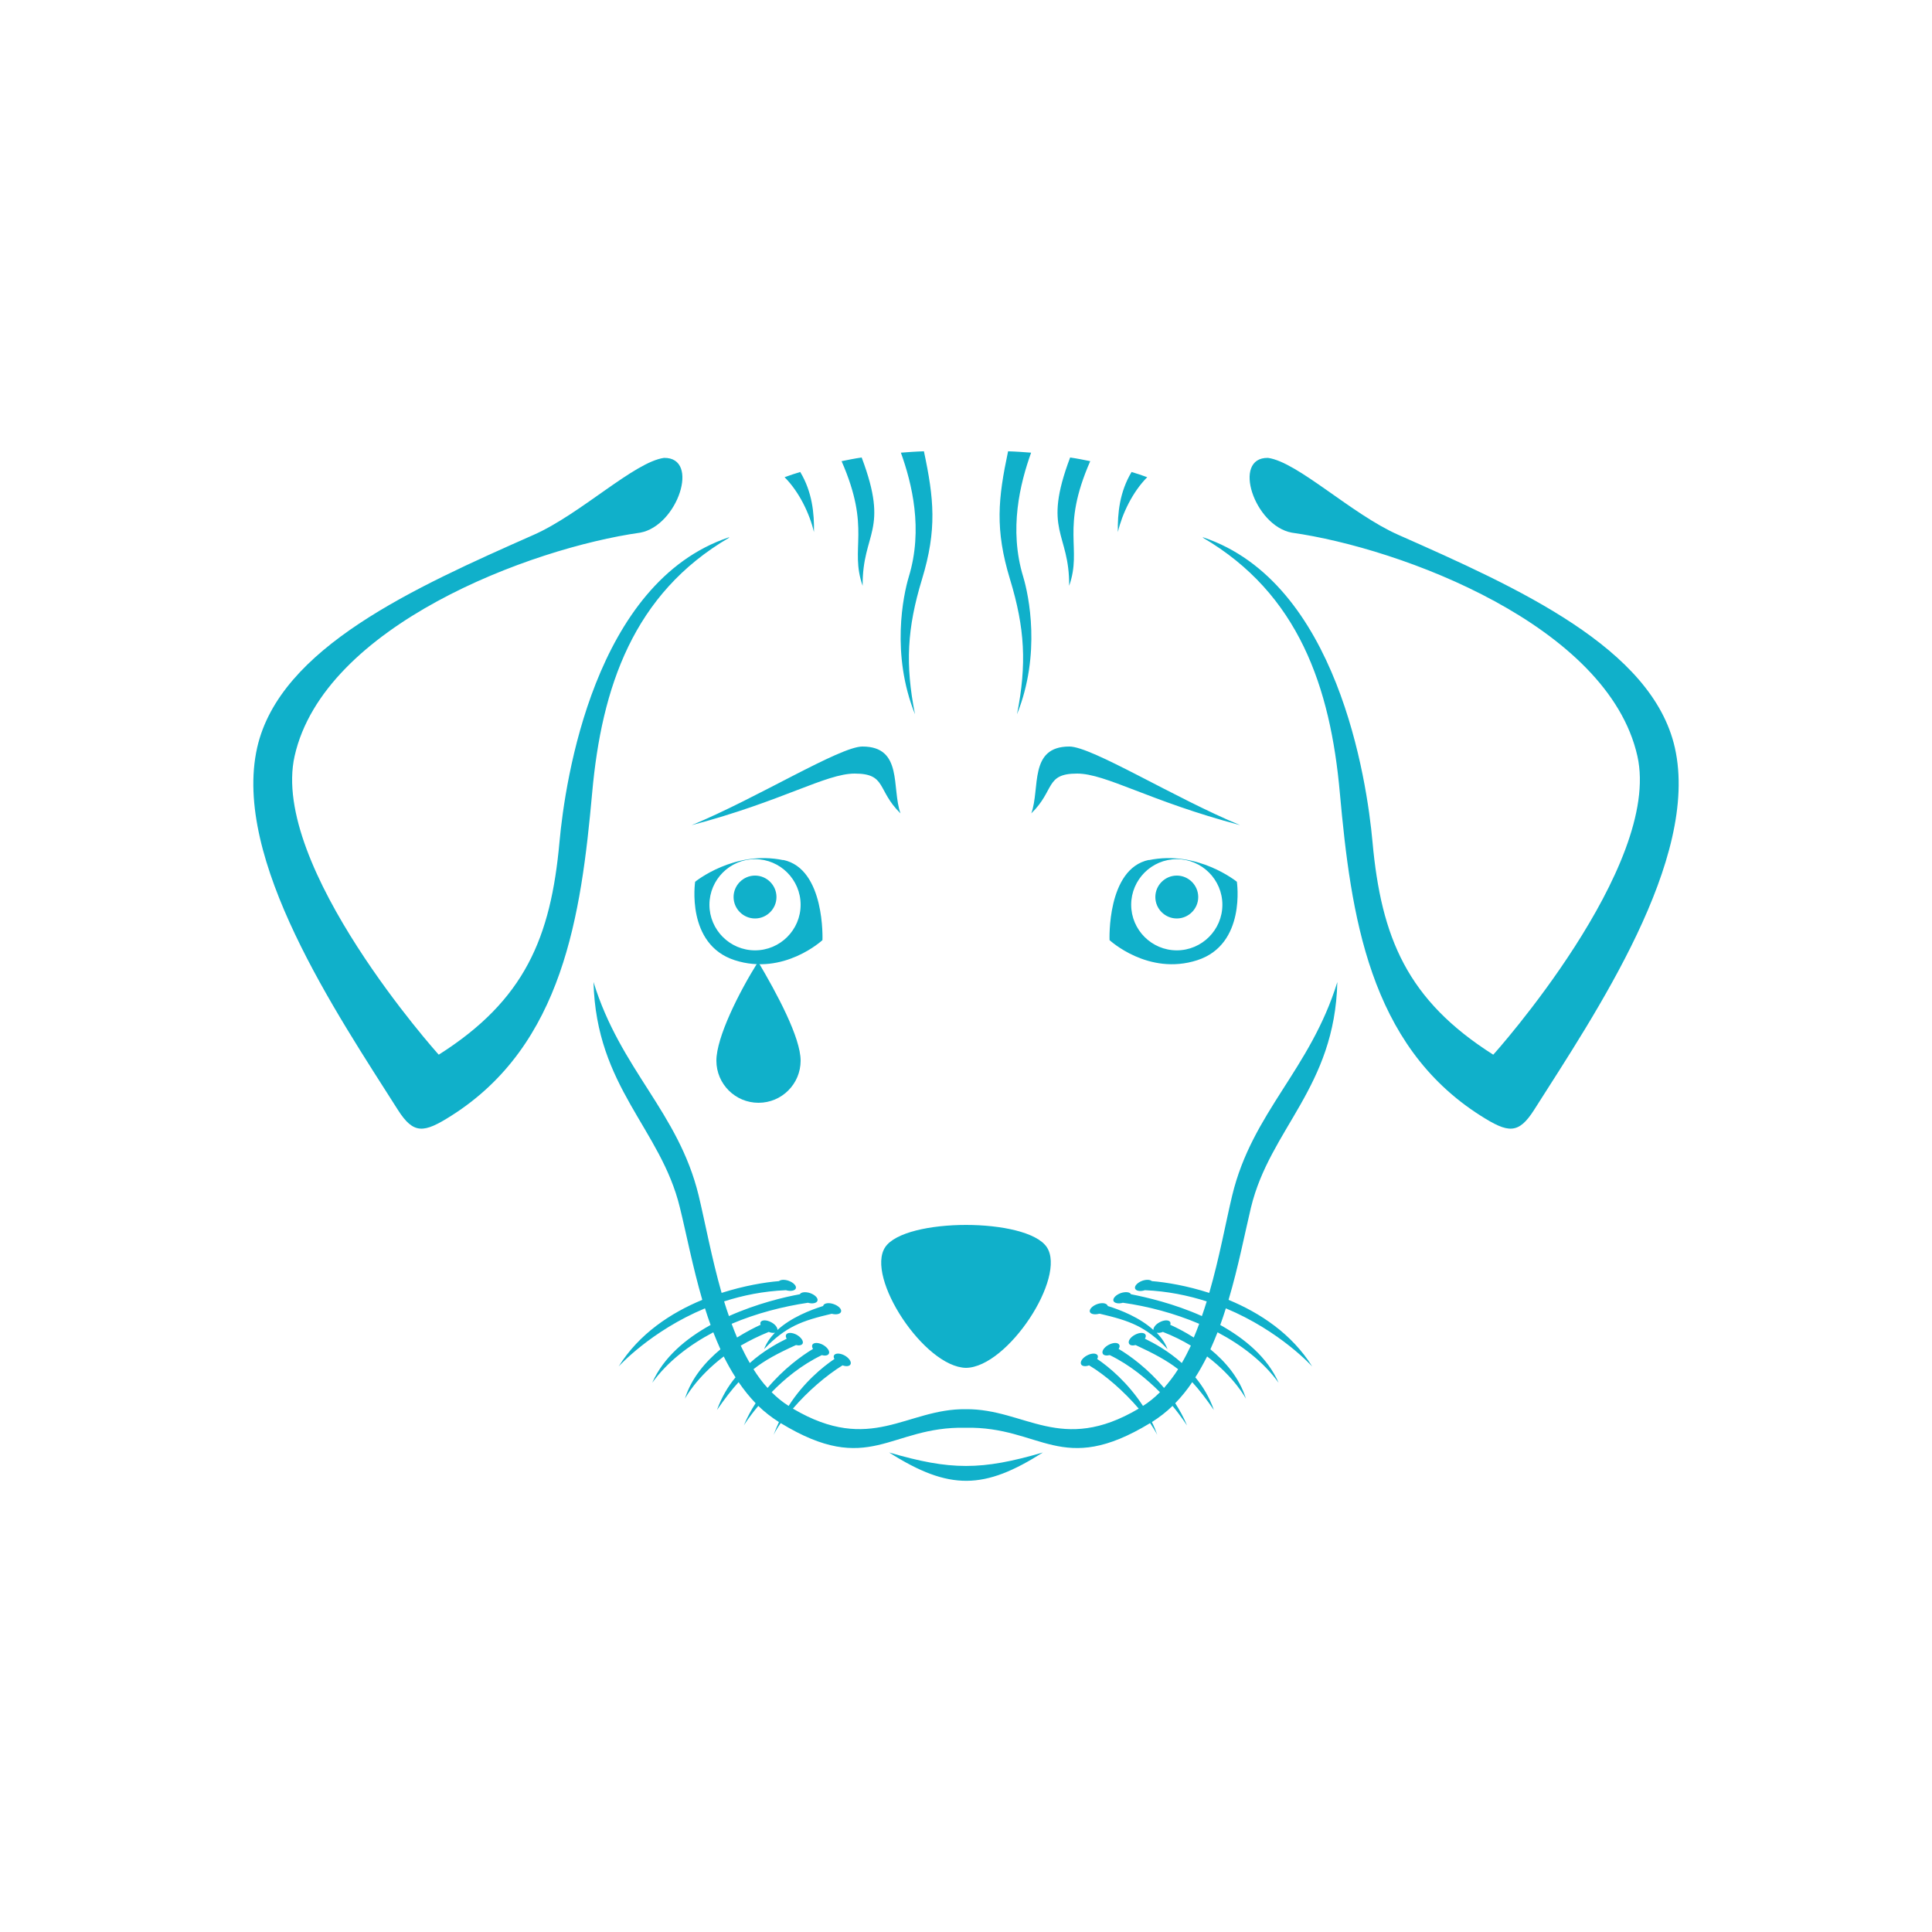 <svg xmlns="http://www.w3.org/2000/svg" viewBox="0 0 10000 10000" style="fill-rule:evenodd; clip-rule:evenodd"><path style="fill:#10b0ca" d="M6226 2783c496,290 660,774 709,1321 57,630 150,1304 729,1671 142,90 195,98 277,-31 316,-498 858,-1296 728,-1874 -117,-517 -813,-828 -1432,-1102 -242,-107 -520,-377 -674,-398 -188,-3 -71,351 123,387 568,80 1637,481 1789,1156 129,571 -745,1546 -746,1546 -445,-282 -580,-605 -625,-1102 -29,-320 -181,-1343 -877,-1576zm-1444 -448c52,245 69,405 -10,664 -77,253 -87,440 -36,698 -125,-311 -61,-616 -32,-712 75,-246 16,-483 -41,-642 39,-3 79,-6 118,-7zm436 0c-52,245 -69,405 10,664 77,253 87,440 36,698 125,-311 61,-616 32,-712 -75,-246 -16,-483 41,-642 -39,-3 -79,-6 -118,-7zm639 108c-62,103 -73,215 -71,311 22,-94 76,-208 152,-284 -27,-10 -54,-19 -81,-27zm-318 -75c-145,384 -3,385 -5,664 69,-197 -46,-291 109,-645 -34,-7 -69,-14 -104,-19zm-1397 75c62,103 73,215 71,311 -22,-94 -76,-208 -152,-284 27,-10 54,-19 81,-27zm318 -75c145,384 3,385 5,664 -69,-197 46,-291 -109,-645 34,-7 69,-14 104,-19zm1233 4432c154,36 237,65 350,183 -12,-32 -32,-60 -56,-85 8,2 20,1 32,-4 54,21 102,45 145,71 -15,31 -30,61 -47,90 -69,-62 -142,-102 -191,-126 5,-8 6,-16 3,-21 -7,-12 -31,-12 -55,1 -24,13 -37,33 -30,46 5,9 18,11 34,7 95,44 162,80 220,125 -22,35 -47,67 -73,97 -82,-98 -174,-166 -235,-202 5,-8 7,-16 3,-22 -7,-12 -31,-12 -55,1 -24,13 -37,33 -30,46 5,9 19,11 36,7 105,51 193,125 260,192 -27,27 -56,51 -88,71 -78,-120 -176,-202 -237,-243 4,-7 5,-14 2,-19 -7,-12 -31,-12 -55,1 -24,13 -37,33 -30,46 5,10 23,12 41,5 84,50 181,135 257,224 -404,239 -587,0 -895,3 -308,-4 -490,236 -895,-3 76,-89 174,-173 257,-224 19,7 36,5 41,-5 7,-12 -7,-33 -30,-46 -24,-13 -48,-13 -55,-1 -3,5 -2,12 2,19 -61,41 -160,122 -237,243 -32,-20 -61,-44 -88,-71 66,-68 154,-141 260,-192 17,5 31,2 36,-7 7,-12 -7,-33 -30,-46 -24,-13 -48,-13 -55,-1 -3,6 -2,14 3,22 -60,36 -153,104 -235,202 -27,-29 -51,-62 -73,-97 58,-46 125,-82 220,-125 16,4 29,1 34,-7 7,-12 -7,-33 -30,-46 -24,-13 -48,-13 -55,-1 -3,6 -2,14 3,21 -49,24 -122,64 -191,126 -17,-29 -32,-59 -47,-90 43,-25 91,-49 145,-71 12,5 23,6 32,4 -24,25 -44,53 -56,85 113,-118 197,-147 350,-183 23,6 44,2 48,-10 5,-13 -12,-31 -38,-40 -25,-9 -50,-5 -54,8 0,1 0,2 -1,2 -64,20 -165,59 -236,124 1,-12 -11,-29 -32,-40 -24,-13 -48,-13 -55,-1 -2,4 -2,9 0,14 -31,14 -74,36 -122,66 -10,-23 -19,-47 -28,-71 129,-55 267,-90 395,-109 23,7 45,2 49,-10 5,-13 -12,-31 -38,-40 -24,-8 -47,-5 -53,6 -78,14 -222,48 -367,113 -9,-25 -17,-50 -25,-76 96,-31 203,-53 320,-58 24,7 46,3 51,-9 5,-13 -12,-31 -38,-40 -20,-7 -40,-6 -49,2 -74,6 -181,24 -297,61 -52,-182 -86,-368 -119,-505 -105,-431 -404,-649 -544,-1104 14,546 348,758 447,1167 33,134 66,306 116,478 -162,67 -327,175 -433,345 1,-1 166,-184 447,-301 9,29 19,58 29,86 -127,70 -244,167 -302,299 79,-109 191,-195 316,-261 12,30 24,59 37,88 -77,64 -151,149 -184,256 0,0 57,-110 201,-219 19,38 39,74 61,108 -39,47 -72,103 -96,169 41,-59 76,-105 112,-144 27,39 56,76 88,109 -23,35 -44,74 -61,115 0,0 26,-43 75,-101 32,31 68,59 106,83l1 0c-10,21 -19,44 -28,67 10,-20 22,-40 37,-61 460,280 561,16 956,24 394,-8 495,256 956,-24 14,21 27,41 37,61 -8,-23 -17,-45 -28,-67l1 0c38,-24 74,-52 106,-83 48,58 74,101 75,101 -17,-41 -38,-79 -61,-115 32,-33 62,-70 88,-109 36,39 71,85 112,144 -23,-66 -57,-122 -96,-169 22,-34 42,-71 61,-108 144,109 201,219 201,219 -33,-107 -106,-192 -184,-256 13,-29 25,-58 37,-88 125,66 237,152 316,261 -58,-132 -175,-228 -302,-299 10,-28 20,-57 29,-86 281,117 446,300 447,301 -106,-170 -271,-278 -433,-345 51,-172 84,-344 116,-478 99,-409 434,-621 447,-1167 -140,454 -440,673 -544,1104 -33,137 -66,322 -119,505 -115,-37 -222,-55 -297,-61 -9,-8 -29,-9 -49,-2 -25,9 -42,27 -38,40 4,13 27,17 51,9 116,5 223,27 320,58 -8,25 -16,51 -25,76 -145,-65 -290,-98 -367,-113 -6,-12 -29,-14 -53,-6 -25,9 -42,27 -38,40 4,12 26,17 49,10 128,18 266,54 395,109 -9,24 -18,48 -28,71 -47,-30 -91,-52 -122,-66 2,-5 2,-10 0,-14 -7,-12 -31,-12 -55,1 -21,11 -33,28 -32,40 -71,-65 -171,-104 -236,-124 0,-1 0,-2 -1,-2 -5,-13 -29,-17 -54,-8 -25,9 -42,27 -38,40 4,12 25,16 48,10zm-1919 -4017c-496,290 -660,774 -709,1321 -57,630 -150,1304 -729,1671 -142,90 -195,98 -277,-31 -316,-498 -858,-1296 -728,-1874 117,-517 813,-828 1432,-1102 242,-107 520,-377 674,-398 188,-3 71,351 -123,387 -568,80 -1637,481 -1789,1156 -129,571 745,1546 746,1546 445,-282 580,-605 625,-1102 29,-320 181,-1343 877,-1576zm808 3672c-104,155 202,621 418,625 216,-3 522,-470 418,-625 -103,-153 -733,-153 -836,0zm-158 -2451c-150,0 -374,143 -844,267 339,-140 767,-407 884,-407 211,0 150,216 197,346 -123,-120 -71,-206 -237,-206zm-752 679c0,-130 106,-236 236,-236 130,0 236,106 236,236 0,130 -106,236 -236,236 -130,0 -236,-106 -236,-236zm236 -151c-61,0 -111,50 -111,111 0,61 50,111 111,111 61,0 111,-50 111,-111 0,-61 -50,-111 -111,-111zm146 -80c-254,-53 -456,112 -456,112 0,0 -49,324 205,406 254,82 454,-104 454,-104 0,0 15,-369 -203,-415zm548 3066c318,93 478,93 796,0 -302,192 -483,199 -796,0zm973 -3514c150,0 374,143 844,267 -339,-140 -767,-407 -884,-407 -211,0 -150,216 -197,346 123,-120 71,-206 237,-206zm752 679c0,-130 -106,-236 -236,-236 -130,0 -236,106 -236,236 0,130 106,236 236,236 130,0 236,-106 236,-236zm-236 -151c61,0 111,50 111,111 0,61 -50,111 -111,111 -61,0 -111,-50 -111,-111 0,-61 50,-111 111,-111zm-145 -80c254,-53 456,112 456,112 0,0 49,324 -205,406 -254,82 -454,-104 -454,-104 0,0 -15,-369 203,-415z"/><path style="fill:#10b0ca" d="M3924 4978c97,164 220,392 220,512 0,120 -97,218 -218,218 -120,0 -218,-97 -218,-218 0,-120 115,-351 216,-512z"/></svg>